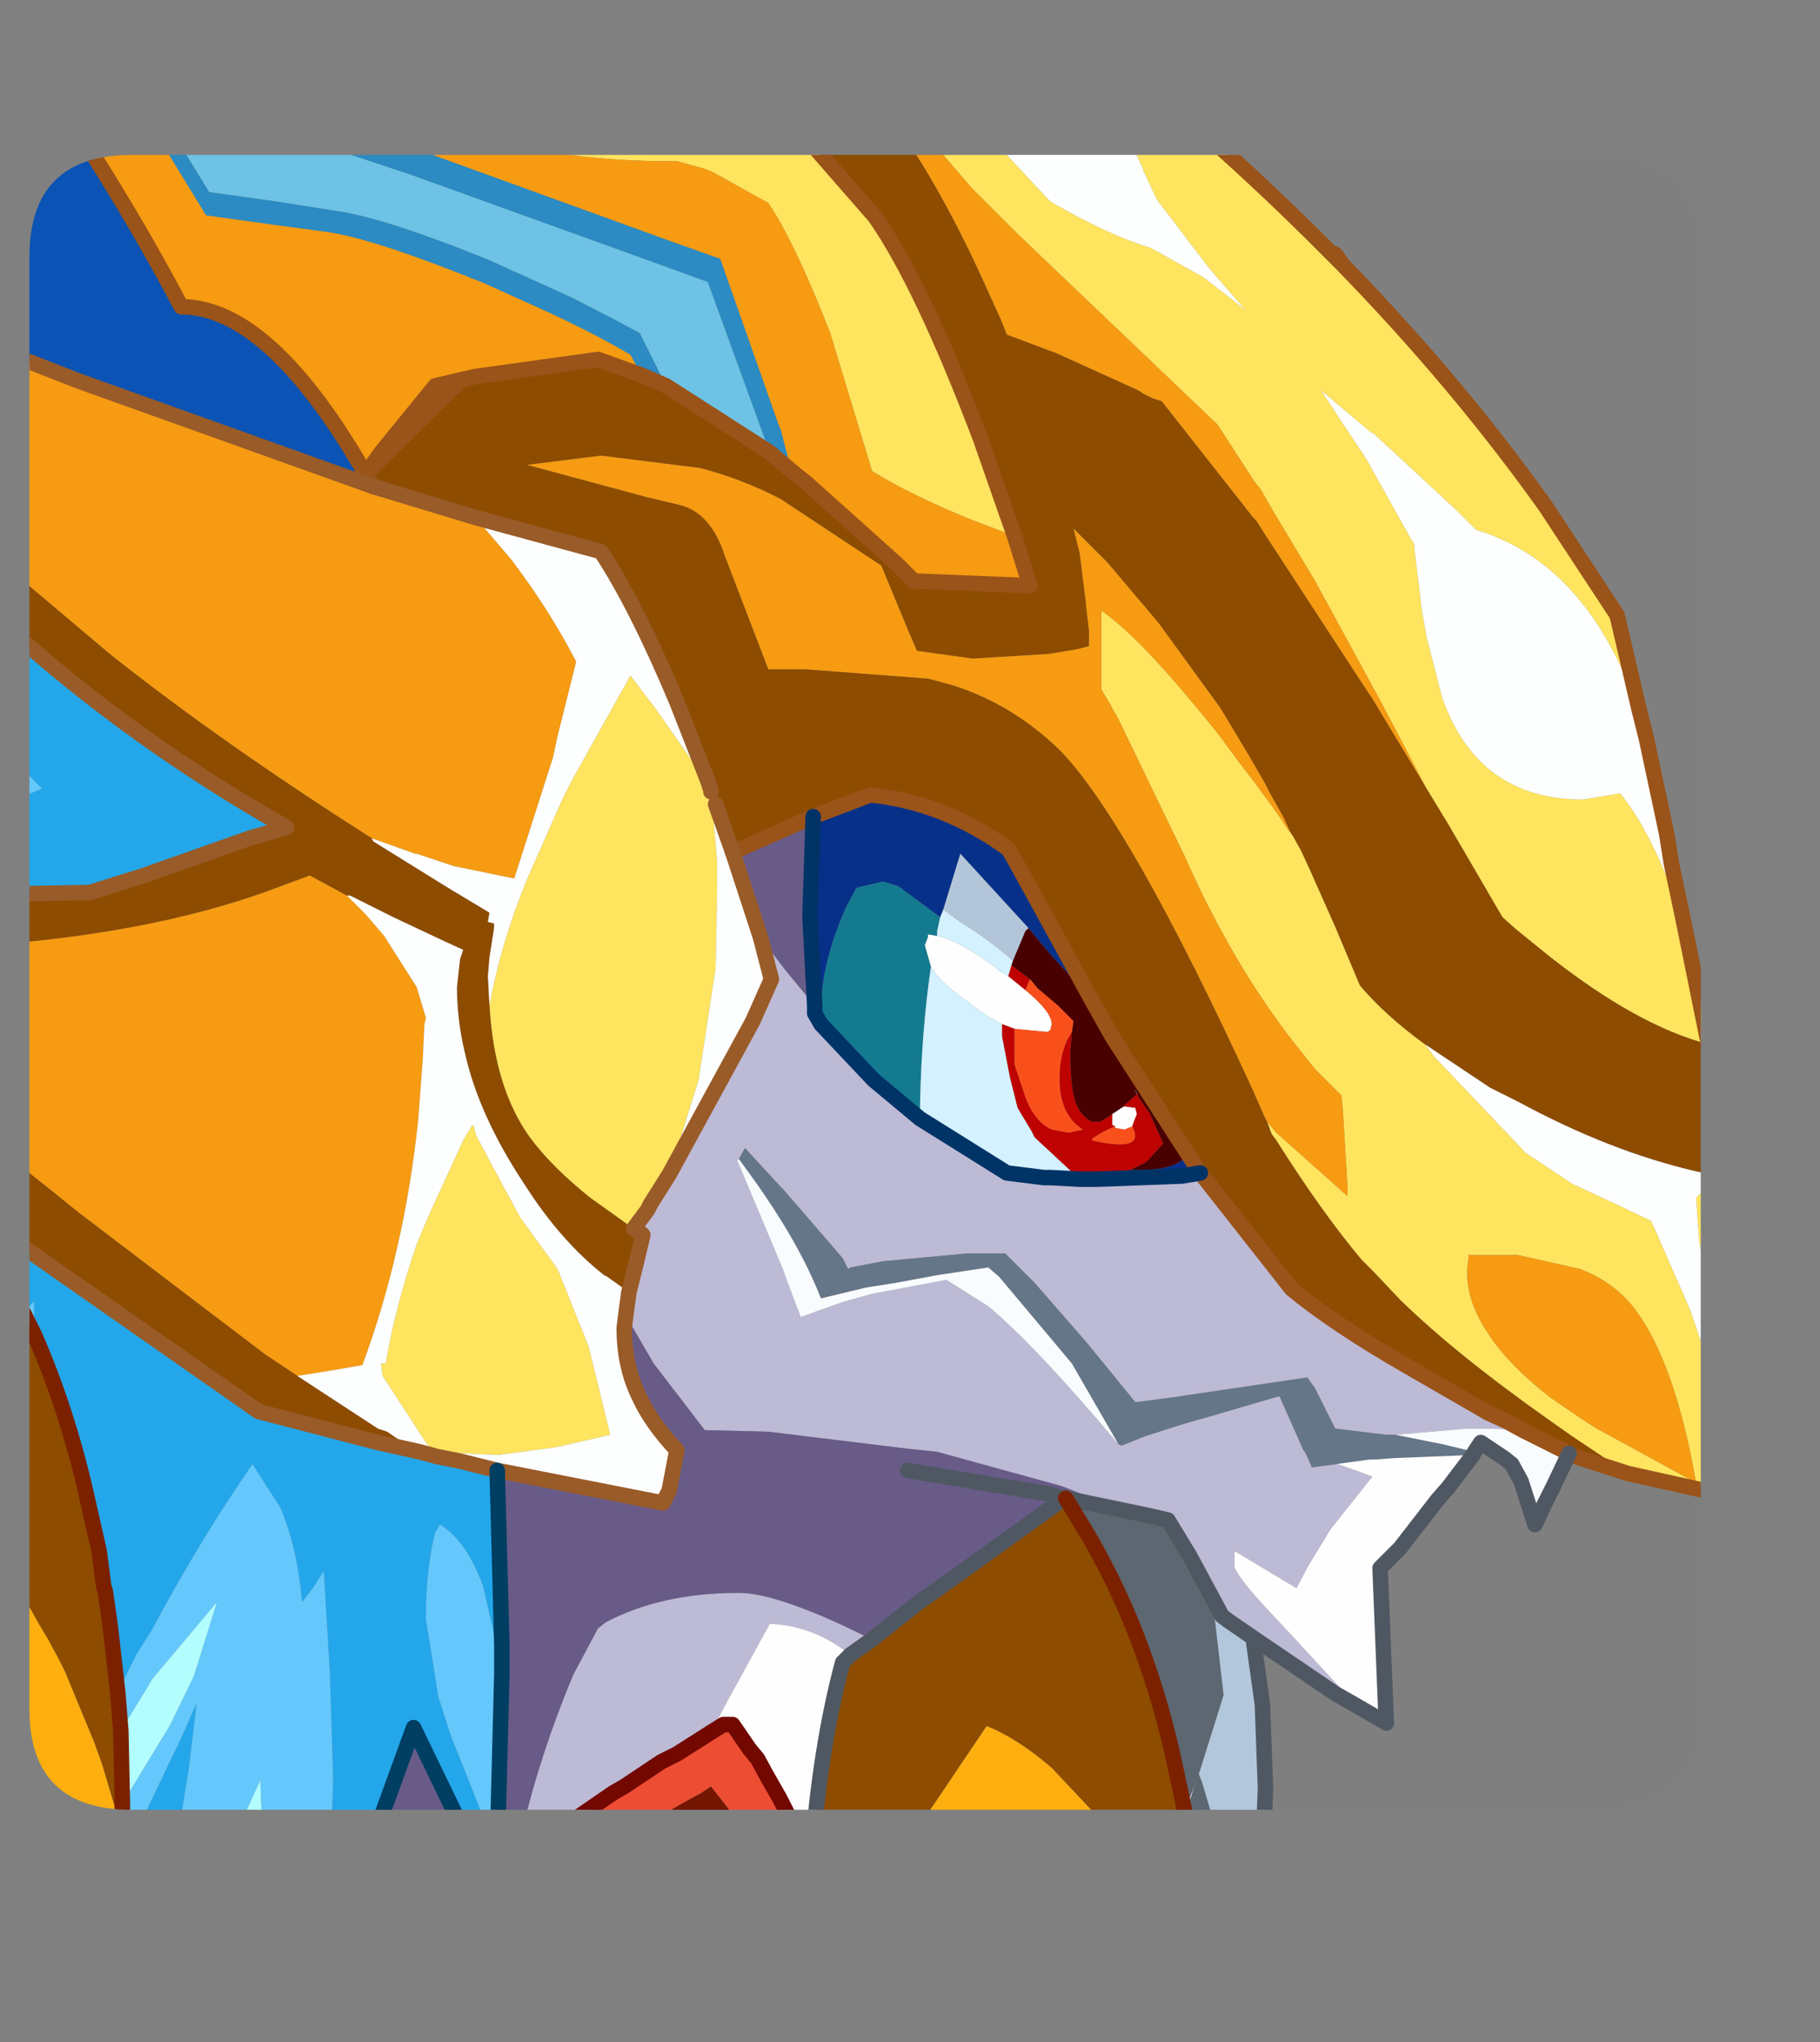 <?xml version="1.0" encoding="UTF-8" standalone="no"?>
<svg xmlns:ffdec="https://www.free-decompiler.com/flash" xmlns:xlink="http://www.w3.org/1999/xlink" ffdec:objectType="frame" height="65.9px" width="58.75px" xmlns="http://www.w3.org/2000/svg">
  <rect width="100%" height="100%" fill="#808080" stroke="none"/>
  <g transform="matrix(1.0, 0.0, 0.0, 1.0, 0.95, 5.0)">
    <clipPath id="clipPath0" transform="matrix(1.0, 0.0, 0.0, 1.0, 0.0, 0.0)">
      <path d="M50.5 0.0 Q53.95 0.0 53.95 3.3 L53.95 50.15 Q53.95 53.4 50.5 53.4 L3.3 53.4 Q0.0 53.4 0.0 50.15 L0.0 3.3 Q0.0 0.0 3.3 0.0 L50.5 0.0" fill="#000000" fill-rule="evenodd" stroke="none"/>
    </clipPath>
    <g clip-path="url(#clipPath0)">
      <use ffdec:characterId="2" height="65.9" transform="matrix(1.0, 0.0, 0.0, 1.0, -0.95, -5.0)" width="58.75" xlink:href="#shape1"/>
    </g>
    <use ffdec:characterId="3" height="53.4" transform="matrix(1.0, 0.0, 0.0, 1.0, 0.0, 0.0)" width="53.95" xlink:href="#shape2"/>
  </g>
  <defs>
    <g id="shape1" transform="matrix(1.0, 0.0, 0.0, 1.0, 0.25, 0.25)">
      <path d="M2.85 0.0 L5.15 0.0 5.5 0.65 7.05 3.4 13.05 5.4 20.4 8.05 22.6 8.85 24.6 14.35 21.25 12.2 20.7 11.1 20.4 10.5 19.75 10.15 18.2 9.35 15.55 8.15 Q12.1 6.75 10.55 6.55 L8.65 6.25 6.5 5.95 2.85 0.0" fill="#6dc3e6" fill-rule="evenodd" stroke="none"/>
      <path d="M5.15 0.0 L6.0 0.0 7.45 2.65 13.45 4.65 21.45 7.55 23.0 8.1 24.9 13.5 24.95 13.6 25.3 14.95 24.6 14.35 22.6 8.85 20.4 8.05 13.05 5.4 7.05 3.4 5.5 0.65 5.15 0.0 M2.3 0.0 L2.85 0.0 6.5 5.95 8.65 6.25 10.55 6.55 Q12.1 6.75 15.55 8.15 L18.2 9.35 19.75 10.15 20.4 10.5 20.7 11.1 21.25 12.2 20.45 11.85 20.1 11.2 Q19.0 10.55 17.5 9.85 L15.4 8.9 Q11.95 7.5 10.4 7.25 L8.55 7.0 6.4 6.7 2.3 0.0" fill="#2b8cc3" fill-rule="evenodd" stroke="none"/>
      <path d="M9.25 0.0 L9.5 0.0 10.2 0.3 10.4 0.35 13.15 1.2 Q14.9 1.05 16.25 0.0 L22.3 0.0 22.4 1.15 22.6 3.5 21.25 3.25 Q15.75 2.35 11.4 1.0 10.2 0.6 9.25 0.0 M0.0 40.25 L0.0 39.6 0.3 39.85 0.0 40.25 M0.0 11.15 L0.0 0.6 Q3.45 5.55 5.6 9.65 8.45 9.65 11.55 15.05 L12.05 14.35 13.8 12.2 14.65 12.0 11.55 15.05 11.8 15.45 2.3 12.05 0.0 11.15" fill="#0b53b5" fill-rule="evenodd" stroke="none"/>
      <path d="M9.5 0.0 L16.25 0.0 Q14.9 1.05 13.15 1.2 L10.4 0.35 10.2 0.3 9.5 0.0 M4.05 65.4 L2.8 65.4 Q3.55 62.45 3.7 59.7 L4.3 58.5 4.4 58.35 5.25 56.55 5.5 56.05 6.1 54.7 5.85 56.8 5.4 59.55 5.35 59.6 4.9 61.9 4.05 65.4 M0.0 41.05 L0.0 40.25 0.3 39.85 8.1 45.3 11.95 46.3 13.3 46.6 13.85 46.75 14.6 46.9 15.8 47.2 15.95 52.85 15.95 52.9 15.95 53.75 15.8 59.55 15.8 60.15 15.75 60.8 15.55 60.35 15.15 59.7 14.6 58.6 13.1 55.5 12.1 58.25 11.8 59.05 10.45 62.25 9.85 63.6 9.95 62.75 10.05 62.3 10.45 58.75 10.5 57.3 10.5 57.05 10.4 53.75 10.2 50.45 9.85 51.0 9.5 51.45 Q9.35 49.7 8.8 48.4 L7.9 47.0 Q6.2 49.45 4.65 52.35 L4.15 53.15 3.55 54.35 3.3 52.15 3.15 51.1 3.1 50.95 2.95 49.8 2.6 48.25 Q1.95 45.3 0.85 42.8 L0.85 42.7 0.85 41.75 0.55 42.05 0.5 42.1 0.0 41.05 M0.0 28.6 L0.0 25.65 0.5 25.45 1.1 25.2 0.0 24.05 0.0 20.65 0.05 20.6 0.0 20.6 0.0 20.0 Q4.05 23.65 9.0 26.45 L7.8 26.8 4.4 28.0 Q3.45 28.3 2.65 28.55 L0.0 28.6 M13.5 52.0 L13.9 54.5 14.3 55.75 15.0 57.5 15.5 58.8 Q16.1 55.45 15.85 53.1 L15.8 52.95 15.35 50.95 Q14.8 49.45 13.95 48.95 L13.8 49.2 Q13.5 50.35 13.5 52.0" fill="#23a8eb" fill-rule="evenodd" stroke="none"/>
      <path d="M7.7 0.0 L9.25 0.0 Q10.2 0.6 11.4 1.0 15.75 2.35 21.25 3.25 L22.6 3.5 25.6 4.0 28.0 6.75 Q29.5 8.9 31.4 13.9 L32.5 17.05 31.05 16.5 Q29.1 15.7 27.9 14.95 L26.55 10.5 Q25.4 7.55 24.55 6.3 L22.75 5.3 22.5 5.2 21.6 4.95 Q17.45 5.0 13.7 3.7 9.95 2.35 7.7 0.0 M27.75 0.0 L33.75 0.0 33.95 0.0 33.85 0.1 34.05 0.25 Q38.85 4.0 42.7 7.9 L42.85 7.95 43.1 8.3 Q46.8 12.1 49.65 16.1 L51.95 19.6 52.65 22.6 52.2 21.55 Q50.55 17.8 47.4 16.85 L46.75 16.2 44.1 13.75 44.0 13.7 42.4 12.35 43.05 13.35 43.85 14.55 45.3 17.15 45.4 17.3 45.4 17.4 45.65 19.45 45.8 20.3 46.3 22.25 Q47.45 25.55 50.85 25.55 L52.05 25.35 Q52.95 26.45 53.75 28.55 L53.7 27.6 54.1 29.5 54.9 33.45 Q52.6 32.85 49.75 30.6 L48.7 29.75 48.25 29.35 46.5 26.35 45.8 25.2 44.3 22.35 42.2 18.5 40.85 16.25 40.45 15.55 40.25 15.3 39.05 13.45 32.6 7.3 31.1 5.8 30.2 4.75 Q28.8 3.1 28.2 1.55 L27.75 0.0 M55.7 37.8 L55.85 38.35 Q57.05 44.2 58.25 48.25 L57.4 48.2 Q55.85 45.95 55.05 42.6 L54.6 39.8 54.5 38.4 55.25 37.7 55.7 37.8 M55.55 47.95 L55.35 47.95 54.5 47.6 54.55 47.8 52.3 47.3 50.65 46.2 50.5 46.1 49.65 45.5 Q46.75 43.45 44.95 41.7 L44.1 40.8 43.7 40.4 Q42.4 38.85 40.95 36.55 L40.8 36.35 40.65 35.95 40.95 36.3 43.25 38.35 43.25 38.1 43.1 35.6 43.05 35.1 42.2 34.25 41.6 33.5 Q39.55 30.9 38.0 27.4 L35.85 22.95 35.65 22.6 35.6 22.5 35.3 22.0 35.3 19.45 Q36.45 20.25 38.35 22.55 L39.05 23.4 39.75 24.35 40.25 25.0 40.8 25.75 41.05 26.1 41.35 26.55 41.4 26.6 41.5 26.75 41.75 27.2 42.05 27.85 42.85 29.65 43.65 31.55 Q44.45 32.5 45.75 33.45 L46.05 33.85 49.0 36.95 50.5 37.95 51.9 38.6 53.05 39.15 53.25 39.6 54.3 42.0 Q55.55 45.45 55.55 47.85 L55.55 47.95 M34.6 2.65 Q33.85 2.0 33.3 1.7 32.7 1.35 32.3 1.35 L31.35 1.6 Q31.2 1.7 31.2 2.35 31.2 3.4 32.25 4.75 L33.65 6.25 Q35.55 7.35 36.9 7.75 L38.6 8.7 39.95 9.75 38.95 8.6 38.7 8.3 37.1 6.2 36.65 5.25 36.65 5.2 36.25 4.35 34.6 2.65 M42.7 7.9 L43.1 8.3 42.7 7.9 M33.75 0.0 L33.85 0.1 33.75 0.0 M48.75 40.25 L47.15 40.25 47.15 40.4 Q46.95 41.55 47.8 42.8 48.45 43.8 49.8 44.85 L50.9 45.6 51.3 45.85 54.5 47.6 Q53.8 43.6 52.45 41.9 51.8 41.1 50.75 40.7 L48.75 40.25 M22.65 25.1 L22.7 25.25 22.9 27.55 22.9 28.5 22.85 31.0 22.3 34.6 21.35 37.65 20.75 38.6 20.65 38.8 20.2 39.4 18.8 38.4 Q17.55 37.4 16.85 36.45 15.7 34.85 15.55 32.2 15.9 30.25 16.75 28.15 L17.9 25.55 18.2 24.95 20.1 21.55 20.9 22.6 22.65 25.1 M13.2 39.9 L13.6 38.95 14.7 36.55 15.0 36.05 15.05 36.1 15.1 36.35 15.55 37.2 16.55 39.05 17.75 40.7 18.75 43.2 19.45 46.05 17.7 46.45 15.85 46.7 15.75 46.7 13.75 46.6 13.5 46.3 12.1 44.15 12.05 43.75 12.2 43.75 Q12.5 41.95 13.2 39.9" fill="#ffe55f" fill-rule="evenodd" stroke="none"/>
      <path d="M6.0 0.0 L7.7 0.0 Q9.95 2.35 13.7 3.7 17.45 5.0 21.6 4.95 L22.5 5.2 22.75 5.3 24.55 6.3 Q25.4 7.55 26.55 10.5 L27.9 14.95 Q29.1 15.7 31.05 16.5 L32.5 17.05 33.0 18.65 29.25 18.5 28.7 17.95 25.8 15.35 25.3 14.95 24.95 13.6 24.9 13.5 23.0 8.1 21.45 7.55 13.45 4.65 7.45 2.65 6.0 0.0 M25.05 0.0 L27.75 0.0 28.2 1.55 Q28.8 3.1 30.2 4.75 L31.1 5.8 32.6 7.3 39.05 13.45 40.25 15.3 40.45 15.55 40.85 16.25 42.2 18.5 44.3 22.35 45.8 25.2 44.05 22.3 43.75 21.85 40.65 17.1 40.3 16.55 40.2 16.45 37.25 12.7 36.95 12.6 36.65 12.45 36.5 12.35 33.85 11.15 32.25 10.55 32.05 10.05 31.55 8.95 Q30.0 5.5 28.2 3.1 L27.85 2.65 27.7 2.65 26.1 2.75 25.4 2.8 25.1 0.6 25.05 0.0 M0.0 37.05 L0.0 30.2 Q5.15 29.75 8.8 28.35 L9.75 28.0 10.95 28.65 11.55 29.25 12.15 29.95 13.2 31.6 13.5 32.6 13.45 32.8 13.4 33.9 13.25 35.9 Q12.8 40.15 11.45 43.8 L10.6 43.95 9.35 44.15 8.3 43.45 2.25 38.85 1.45 38.2 0.0 37.05 M0.0 18.05 L0.0 11.15 2.3 12.05 11.8 15.45 15.1 16.45 16.25 17.8 Q17.5 19.45 18.35 21.1 L17.75 23.5 17.6 24.2 16.35 28.1 14.4 27.7 13.2 27.3 13.15 27.3 11.75 26.8 Q6.95 23.75 3.35 20.9 L0.8 18.75 0.0 18.05 M0.0 0.6 L0.0 0.0 2.3 0.0 6.4 6.7 8.55 7.0 10.4 7.25 Q11.95 7.5 15.4 8.9 L17.5 9.85 Q19.0 10.55 20.1 11.2 L20.45 11.85 19.05 11.35 15.1 11.9 14.65 12.0 13.8 12.2 12.05 14.35 11.55 15.05 Q8.45 9.65 5.6 9.65 3.45 5.55 0.0 0.6 M40.65 35.95 L40.55 35.75 40.2 34.95 Q36.2 26.25 33.95 23.95 32.4 22.45 30.45 21.85 L29.7 21.65 25.75 21.35 24.55 21.35 23.15 17.7 Q22.7 16.3 21.7 16.05 L20.65 15.8 16.75 14.75 19.15 14.45 22.35 14.85 Q23.7 15.2 24.95 15.85 L28.2 18.0 29.05 20.05 29.35 20.75 31.15 21.0 33.6 20.85 34.5 20.7 34.9 20.6 34.9 20.1 34.8 19.25 34.8 19.2 34.6 17.6 34.4 16.8 35.5 17.9 37.15 19.85 39.15 22.6 40.05 24.1 40.6 25.05 40.75 25.35 41.2 26.15 41.4 26.6 41.35 26.55 41.05 26.1 40.8 25.75 40.25 25.0 39.75 24.35 39.05 23.4 38.35 22.55 Q36.45 20.25 35.3 19.45 L35.3 22.0 35.6 22.5 35.65 22.6 35.85 22.95 38.0 27.4 Q39.55 30.9 41.6 33.5 L42.2 34.25 43.05 35.1 43.1 35.6 43.25 38.1 43.25 38.35 40.95 36.3 40.65 35.95 M48.75 40.25 L50.75 40.7 Q51.8 41.1 52.45 41.9 53.8 43.6 54.5 47.6 L51.3 45.85 50.9 45.6 49.8 44.85 Q48.45 43.8 47.8 42.8 46.95 41.55 47.15 40.4 L47.15 40.25 48.75 40.25" fill="#f79c12" fill-rule="evenodd" stroke="none"/>
      <path d="M22.3 0.0 L25.05 0.0 25.1 0.6 25.4 2.8 26.1 2.75 27.7 2.65 27.85 2.65 28.2 3.1 Q30.0 5.5 31.55 8.95 L32.05 10.05 32.25 10.55 33.85 11.15 36.5 12.35 36.65 12.45 36.95 12.6 37.25 12.7 40.2 16.45 40.3 16.55 40.65 17.1 43.75 21.85 44.05 22.3 45.8 25.2 46.5 26.35 48.25 29.35 48.7 29.75 49.75 30.6 Q52.6 32.85 54.9 33.45 L55.7 37.5 55.7 37.8 55.25 37.7 54.5 37.55 Q51.7 36.9 48.75 35.3 L47.85 34.85 45.75 33.45 Q44.45 32.5 43.65 31.55 L42.85 29.65 42.05 27.85 41.75 27.2 41.5 26.75 41.4 26.6 41.2 26.15 40.75 25.35 40.6 25.05 40.05 24.1 39.15 22.6 37.15 19.85 35.5 17.9 34.4 16.8 34.6 17.6 34.8 19.2 34.8 19.25 34.9 20.1 34.9 20.6 34.5 20.7 33.6 20.85 31.15 21.0 29.35 20.75 29.05 20.05 28.2 18.0 24.95 15.85 Q23.7 15.2 22.35 14.85 L19.15 14.45 16.75 14.75 20.65 15.8 21.7 16.05 Q22.7 16.3 23.15 17.7 L24.55 21.35 25.75 21.35 29.7 21.65 30.45 21.85 Q32.4 22.45 33.95 23.95 36.2 26.25 40.2 34.95 L40.55 35.75 40.65 35.95 40.8 36.35 40.95 36.55 Q42.4 38.85 43.7 40.4 L44.1 40.8 44.95 41.7 Q46.75 43.45 49.65 45.5 L50.5 46.1 50.65 46.2 52.3 47.3 50.75 46.8 50.4 46.65 48.9 45.9 48.35 45.6 47.8 45.35 45.2 43.85 Q42.85 42.5 41.45 41.35 L38.5 37.6 38.1 37.0 35.65 33.2 34.95 31.95 32.45 27.4 32.3 27.15 Q30.25 25.65 27.85 25.4 L26.0 26.1 23.4 27.25 22.85 25.7 22.7 25.3 22.7 25.25 22.65 25.1 22.6 24.95 21.6 22.4 Q20.3 19.3 19.15 17.55 L15.1 16.45 11.8 15.45 11.55 15.05 14.65 12.0 15.1 11.9 19.05 11.35 20.45 11.85 21.25 12.2 24.6 14.35 25.3 14.95 25.8 15.35 28.7 17.95 29.25 18.5 33.0 18.65 32.5 17.05 31.4 13.9 Q29.5 8.9 28.0 6.75 L25.6 4.0 22.6 3.5 22.4 1.15 22.3 0.0 M38.55 65.4 L38.35 65.4 38.35 65.0 37.05 61.5 36.9 61.2 36.75 60.95 36.75 60.85 36.45 60.25 36.15 59.8 35.3 58.5 33.7 56.8 Q32.6 55.85 31.6 55.45 L28.2 60.5 27.0 62.0 26.95 62.1 25.95 59.8 Q26.2 56.2 26.95 53.4 L27.2 53.15 27.9 52.65 29.35 51.5 30.55 50.65 34.1 48.1 34.15 48.1 34.7 49.0 Q36.65 52.2 37.6 56.35 L37.9 57.75 38.0 58.25 38.0 58.4 38.05 58.8 38.05 58.9 38.2 59.8 Q38.55 62.45 38.55 65.4 M2.8 65.4 L1.1 65.4 2.1 63.3 2.9 61.1 3.45 58.35 3.45 58.05 3.05 56.7 2.8 56.0 1.85 53.7 1.7 53.4 1.65 53.3 1.3 52.65 1.0 52.15 0.75 51.7 0.6 51.45 0.05 50.65 0.0 50.6 0.0 41.05 0.5 42.1 0.85 42.8 Q1.95 45.3 2.6 48.25 L2.95 49.8 3.1 50.95 3.15 51.1 3.3 52.15 3.55 54.35 3.65 55.6 3.7 57.95 3.7 58.7 3.7 59.05 3.7 59.7 Q3.55 62.45 2.8 65.4 M0.5 65.4 L0.0 65.4 0.0 64.8 0.25 65.1 0.5 65.4 M0.0 39.6 L0.0 37.05 1.45 38.2 2.25 38.85 8.3 43.45 9.35 44.15 11.95 45.85 12.25 45.95 13.05 46.5 13.3 46.6 11.95 46.3 8.1 45.3 0.3 39.85 0.0 39.6 M0.0 30.2 L0.0 28.6 2.65 28.55 Q3.45 28.3 4.4 28.0 L7.8 26.8 9.0 26.45 Q4.05 23.65 0.0 20.0 L0.0 18.05 0.8 18.75 3.35 20.9 Q6.95 23.75 11.75 26.8 L11.8 26.9 13.25 27.8 14.3 28.45 15.55 29.2 15.5 29.5 15.7 29.55 15.7 29.7 15.55 30.65 15.5 31.25 15.55 32.2 Q15.7 34.85 16.85 36.45 17.55 37.4 18.8 38.4 L20.2 39.4 20.45 39.55 20.5 39.6 20.3 40.45 20.05 41.45 19.35 40.95 19.25 40.9 Q17.85 39.8 16.7 38.0 15.2 35.75 14.75 33.7 14.5 32.65 14.5 31.6 L14.6 30.7 14.7 30.4 14.15 30.15 12.45 29.35 11.05 28.65 10.95 28.65 9.75 28.0 8.8 28.35 Q5.15 29.75 0.0 30.2" fill="#8e4c00" fill-rule="evenodd" stroke="none"/>
      <path d="M52.65 22.6 L52.9 23.6 53.55 26.65 53.7 27.6 53.75 28.55 Q52.95 26.45 52.05 25.35 L50.85 25.55 Q47.45 25.55 46.3 22.25 L45.8 20.3 45.65 19.45 45.4 17.4 45.4 17.3 45.3 17.15 43.85 14.55 43.05 13.35 42.4 12.35 44.0 13.7 44.1 13.75 46.75 16.2 47.4 16.85 Q50.55 17.8 52.2 21.55 L52.65 22.6 M57.4 48.2 L55.95 48.0 55.55 47.95 55.55 47.85 Q55.55 45.45 54.3 42.0 L53.25 39.6 53.05 39.15 51.9 38.6 50.5 37.95 49.0 36.95 46.05 33.85 45.75 33.45 47.85 34.85 48.75 35.3 Q51.7 36.9 54.5 37.55 L55.25 37.7 54.5 38.4 54.6 39.8 55.05 42.6 Q55.85 45.95 57.4 48.2 M29.15 65.4 L28.4 65.4 29.35 63.8 29.5 64.45 29.15 65.4 M15.0 65.4 L14.55 65.4 14.3 64.05 15.0 65.4 M34.6 2.65 L36.25 4.35 36.65 5.2 36.65 5.25 37.1 6.2 38.7 8.3 38.95 8.6 39.95 9.75 38.6 8.7 36.9 7.75 Q35.55 7.35 33.65 6.25 L32.25 4.75 Q31.2 3.4 31.2 2.35 31.2 1.7 31.35 1.6 L32.3 1.35 Q32.7 1.35 33.3 1.7 33.85 2.0 34.6 2.65 M22.7 25.25 L22.7 25.3 22.85 25.7 23.4 27.25 23.5 27.55 24.3 30.0 24.65 31.35 24.05 32.7 21.35 37.65 22.3 34.6 22.85 31.0 22.9 28.5 22.9 27.55 22.7 25.25 M20.05 41.45 L19.95 42.2 19.9 42.6 Q19.9 43.8 20.35 44.75 20.75 45.65 21.6 46.55 L21.35 47.85 21.15 48.25 15.8 47.2 14.6 46.9 13.85 46.75 13.3 46.6 13.05 46.5 12.25 45.95 11.95 45.85 9.35 44.15 10.6 43.95 11.45 43.8 Q12.8 40.15 13.25 35.9 L13.4 33.9 13.45 32.8 13.5 32.6 13.2 31.6 12.15 29.95 11.55 29.25 10.95 28.65 11.05 28.65 12.45 29.35 14.15 30.15 14.7 30.4 14.6 30.7 14.5 31.6 Q14.5 32.65 14.75 33.7 15.2 35.75 16.7 38.0 17.85 39.8 19.25 40.9 L19.35 40.95 20.05 41.45 M15.1 16.45 L19.15 17.55 Q20.3 19.3 21.6 22.4 L22.6 24.95 22.65 25.1 20.9 22.6 20.1 21.55 18.2 24.95 17.9 25.55 16.75 28.15 Q15.9 30.25 15.55 32.2 L15.5 31.25 15.55 30.65 15.7 29.7 15.7 29.55 15.5 29.5 15.55 29.2 14.3 28.45 13.25 27.8 11.8 26.9 11.75 26.8 13.15 27.3 13.2 27.3 14.4 27.7 16.35 28.1 17.6 24.2 17.75 23.5 18.35 21.1 Q17.5 19.45 16.25 17.8 L15.1 16.45 M13.2 39.9 Q12.5 41.95 12.2 43.75 L12.05 43.75 12.1 44.15 13.5 46.3 13.75 46.6 15.75 46.7 15.85 46.7 17.7 46.45 19.45 46.05 18.75 43.2 17.75 40.7 16.55 39.05 15.55 37.2 15.1 36.35 15.05 36.1 15.0 36.05 14.7 36.55 13.6 38.95 13.2 39.9" fill="#feffff" fill-rule="evenodd" stroke="none"/>
      <path d="M43.55 54.8 L42.85 54.4 40.2 52.6 39.4 52.05 39.2 51.9 38.85 51.25 38.5 50.6 38.15 49.95 37.45 48.8 36.8 48.65 35.6 48.4 34.15 48.1 34.1 48.1 33.55 47.95 34.25 48.0 34.9 48.05 34.0 47.7 30.0 46.6 29.05 46.5 24.55 45.95 22.5 45.9 20.85 43.75 19.95 42.2 20.05 41.45 20.3 40.45 20.5 39.6 20.45 39.55 20.2 39.4 20.65 38.8 20.75 38.6 21.35 37.65 24.05 32.7 24.65 31.35 24.3 30.0 25.1 31.05 25.8 31.9 26.05 32.2 26.05 32.45 26.25 32.8 27.95 34.6 29.45 35.85 32.25 37.6 33.45 37.75 33.65 37.75 34.6 37.8 34.9 37.8 35.15 37.8 35.2 37.8 37.9 37.7 38.5 37.6 41.45 41.35 Q42.85 42.5 45.2 43.85 L47.8 45.35 48.35 45.6 48.9 45.9 47.9 45.85 47.1 45.85 44.8 46.05 44.75 46.05 44.5 46.05 42.85 45.85 42.65 45.45 42.2 44.55 41.95 44.2 37.55 44.85 36.4 45.0 34.85 43.1 33.15 41.15 32.6 40.6 32.2 40.2 30.95 40.2 28.25 40.45 27.2 40.65 27.15 40.7 27.1 40.65 26.95 40.35 25.05 38.15 24.95 38.05 23.8 36.8 23.6 37.15 23.55 37.2 25.0 40.65 25.35 41.6 25.6 42.25 26.15 42.05 27.0 41.75 27.9 41.5 30.3 41.05 31.65 41.9 Q33.2 43.2 35.85 46.35 L35.95 46.4 36.7 46.1 37.95 45.7 39.0 45.4 41.05 44.8 41.65 46.15 41.8 46.5 41.9 46.65 42.1 47.1 42.85 47.0 42.95 47.0 43.65 47.25 44.05 47.4 42.7 49.1 42.0 50.25 41.6 51.0 39.6 49.8 39.6 50.3 Q39.7 50.7 41.15 52.2 L43.55 54.8 M16.4 59.75 Q17.0 56.8 18.25 53.8 L19.05 52.3 19.3 52.1 Q21.1 51.15 23.6 51.15 24.65 51.15 26.85 52.15 L27.9 52.65 27.2 53.15 Q26.0 52.2 24.6 52.15 L23.2 54.7 22.7 55.65 21.6 56.35 21.1 56.6 20.95 56.7 19.9 57.4 19.55 57.6 17.95 58.7 16.4 59.75" fill="#bebbd6" fill-rule="evenodd" stroke="none"/>
      <path d="M47.35 46.6 L47.3 46.6 47.3 46.7 44.8 46.8 44.1 46.85 43.95 46.85 42.85 47.0 42.1 47.1 41.9 46.65 41.8 46.5 41.65 46.15 41.05 44.8 39.0 45.4 37.95 45.7 36.7 46.1 35.95 46.4 35.85 46.35 34.35 43.75 32.0 40.95 31.65 40.65 30.0 40.9 28.65 41.15 27.7 41.3 26.25 41.65 Q25.55 39.85 24.0 37.7 L23.6 37.15 23.8 36.8 24.95 38.05 25.05 38.15 26.95 40.35 27.1 40.65 27.15 40.7 27.2 40.65 28.25 40.45 30.95 40.2 32.2 40.2 32.6 40.6 33.15 41.15 34.85 43.1 36.4 45.0 37.55 44.85 41.95 44.2 42.2 44.55 42.65 45.45 42.85 45.85 44.5 46.05 44.75 46.05 44.8 46.05 46.3 46.35 47.35 46.6" fill="#65768a" fill-rule="evenodd" stroke="none"/>
      <path d="M47.3 46.7 L46.5 47.75 46.15 48.15 44.95 49.7 44.3 50.35 44.5 55.35 43.55 54.8 41.15 52.2 Q39.7 50.7 39.6 50.3 L39.6 49.8 41.6 51.0 42.0 50.25 42.7 49.1 44.05 47.4 43.65 47.25 42.95 47.0 42.85 47.0 43.95 46.85 44.1 46.85 44.8 46.8 47.3 46.7 M35.65 35.7 L35.95 35.5 36.05 35.45 36.4 35.5 36.45 35.7 36.35 35.95 36.3 36.1 36.05 36.2 35.75 36.15 35.75 36.1 35.65 36.05 35.65 35.7 M30.0 29.95 Q30.75 30.1 32.05 31.1 L32.3 31.25 32.85 31.7 Q33.7 32.4 33.7 32.8 L33.65 33.0 33.55 33.05 32.5 32.95 32.1 32.8 Q31.5 32.5 30.95 32.05 30.1 31.45 29.8 30.95 L29.6 30.25 29.7 30.0 29.7 29.9 30.0 29.95 M27.2 53.15 L26.95 53.4 Q26.2 56.2 25.95 59.8 L24.9 57.75 24.5 57.05 24.2 56.5 23.95 56.2 23.4 55.4 23.1 55.4 22.7 55.65 23.2 54.7 24.6 52.15 Q26.0 52.2 27.2 53.15 M38.0 58.25 L38.05 58.05 38.35 57.25 38.05 58.2 38.0 58.4 38.0 58.25 M24.5 60.65 L24.45 61.25 24.05 62.2 Q23.55 62.95 22.9 62.95 22.6 62.95 22.45 62.75 L22.3 62.4 Q22.1 61.95 22.2 61.5 L22.3 60.65 22.3 60.6 22.4 60.45 22.45 60.35 Q22.9 60.05 23.45 60.05 L23.95 60.15 24.35 60.35 24.5 60.65" fill="#ffffff" fill-rule="evenodd" stroke="none"/>
      <path d="M50.4 46.65 L49.9 47.7 49.6 48.3 49.3 48.95 48.85 47.55 48.55 47.0 48.3 46.8 48.15 46.7 47.55 46.3 47.35 46.6 46.3 46.35 44.8 46.05 47.1 45.85 47.9 45.85 48.9 45.9 50.4 46.65 M23.6 37.15 L24.0 37.7 Q25.55 39.85 26.25 41.65 L27.7 41.3 28.65 41.15 30.0 40.9 31.65 40.65 32.0 40.95 34.35 43.75 35.85 46.35 Q33.2 43.2 31.65 41.9 L30.3 41.05 27.9 41.5 27.0 41.75 26.15 42.05 25.6 42.25 25.35 41.6 25.0 40.65 23.55 37.2 23.6 37.15" fill="#fafdff" fill-rule="evenodd" stroke="none"/>
      <path d="M23.4 27.25 L26.0 26.1 25.9 29.2 25.9 29.4 26.05 32.2 25.8 31.9 25.1 31.05 24.3 30.0 23.5 27.55 23.4 27.25 M19.95 42.2 L20.85 43.75 22.5 45.9 24.55 45.95 29.05 46.5 30.0 46.6 34.0 47.7 34.9 48.05 34.25 48.0 33.55 47.95 34.1 48.1 30.55 50.65 29.35 51.5 27.9 52.65 26.85 52.15 Q24.65 51.15 23.6 51.15 21.1 51.15 19.3 52.1 L19.05 52.3 18.25 53.8 Q17.0 56.8 16.4 59.75 L15.8 60.15 15.8 59.55 15.95 53.75 15.95 52.9 15.95 52.85 15.8 47.2 21.15 48.25 21.35 47.85 21.6 46.55 Q20.75 45.65 20.35 44.75 19.9 43.8 19.9 42.6 L19.95 42.2 M11.8 59.05 L12.1 58.25 13.1 55.5 14.6 58.6 15.15 59.7 15.55 60.35 14.35 61.1 13.8 59.55 11.8 59.05 M36.45 35.05 L36.35 34.9 36.45 35.0 36.5 35.15 36.45 35.05 M29.05 47.2 L33.55 47.95 29.05 47.2" fill="#685b89" fill-rule="evenodd" stroke="none"/>
      <path d="M26.0 26.1 L27.85 25.4 Q30.25 25.65 32.3 27.15 L32.45 27.4 34.95 31.95 33.7 30.6 32.95 29.7 30.75 27.3 30.2 29.1 30.1 29.35 28.75 28.35 28.25 28.2 27.4 28.4 27.1 28.95 Q26.25 30.8 26.25 32.45 L26.25 32.5 26.25 32.8 26.05 32.45 26.05 32.2 25.9 29.4 25.9 29.2 26.0 26.1 M38.1 37.0 L38.5 37.6 37.9 37.7 35.2 37.8 35.15 37.8 36.25 37.5 Q37.6 37.55 38.0 37.1 L38.1 37.0" fill="#07308a" fill-rule="evenodd" stroke="none"/>
      <path d="M29.45 35.85 L27.95 34.6 26.25 32.8 26.25 32.5 26.25 32.45 Q26.25 30.8 27.1 28.95 L27.4 28.4 28.25 28.2 28.75 28.35 30.1 29.35 30.0 29.8 30.0 29.95 29.7 29.9 29.7 30.0 29.6 30.25 29.8 30.95 Q29.5 33.0 29.45 35.35 L29.45 35.85" fill="#147a91" fill-rule="evenodd" stroke="none"/>
      <path d="M34.6 37.8 L33.65 37.75 33.45 37.75 32.25 37.6 29.45 35.85 29.45 35.35 Q29.5 33.0 29.8 30.95 30.1 31.45 30.95 32.05 31.5 32.5 32.1 32.8 L32.1 32.95 32.1 33.2 32.35 34.5 32.4 34.7 32.6 35.5 33.05 36.25 33.15 36.45 34.6 37.8 M30.1 29.35 L30.2 29.1 30.75 29.5 Q31.65 30.05 32.45 30.75 L32.4 30.9 32.3 31.25 32.05 31.1 Q30.75 30.1 30.0 29.95 L30.0 29.8 30.1 29.35" fill="#d4f2ff" fill-rule="evenodd" stroke="none"/>
      <path d="M29.7 65.4 L29.15 65.4 29.5 64.45 29.7 65.4 M14.55 65.4 L8.95 65.4 9.35 64.6 9.85 63.6 10.45 62.25 11.8 62.15 11.9 62.15 12.8 62.2 14.3 64.05 14.55 65.4 M30.2 29.1 L30.75 27.3 32.95 29.7 32.85 29.8 32.45 30.75 Q31.65 30.05 30.75 29.5 L30.2 29.1" fill="#b4c6da" fill-rule="evenodd" stroke="none"/>
      <path d="M8.95 65.4 L6.85 65.4 7.95 63.0 8.05 62.7 8.1 61.95 8.3 59.9 8.2 58.4 8.15 57.2 7.65 58.3 7.05 59.55 6.4 61.05 4.8 65.4 4.05 65.4 4.9 61.9 5.35 59.6 5.4 59.55 5.85 56.8 6.1 54.7 5.5 56.05 5.25 56.55 4.4 58.35 4.3 58.5 3.7 59.7 3.7 59.05 3.7 58.7 3.7 57.95 3.85 57.7 5.25 55.4 6.0 53.85 6.1 53.55 6.75 51.45 4.65 53.95 4.6 54.05 3.65 55.6 3.55 54.35 4.15 53.15 4.65 52.35 Q6.2 49.45 7.9 47.0 L8.8 48.4 Q9.35 49.7 9.5 51.45 L9.85 51.0 10.2 50.45 10.4 53.75 10.5 57.05 10.5 57.3 10.45 58.75 10.05 62.3 9.95 62.75 9.85 63.6 9.35 64.6 8.95 65.4 M0.0 25.65 L0.0 24.05 1.1 25.2 0.5 25.45 0.0 25.65 M0.0 20.65 L0.0 20.6 0.05 20.6 0.0 20.65 M0.5 42.1 L0.55 42.05 0.85 41.75 0.85 42.7 0.85 42.8 0.5 42.1 M13.5 52.0 Q13.5 50.35 13.8 49.2 L13.95 48.95 Q14.8 49.45 15.35 50.95 L15.8 52.95 15.85 53.1 Q16.1 55.45 15.5 58.8 L15.0 57.5 14.3 55.75 13.9 54.5 13.5 52.0" fill="#64c9fd" fill-rule="evenodd" stroke="none"/>
      <path d="M38.35 65.4 L29.7 65.4 29.5 64.45 29.35 63.8 29.35 63.7 28.65 63.6 28.2 63.5 27.65 63.45 27.5 63.7 27.4 63.35 26.95 62.1 27.0 62.0 28.2 60.5 31.6 55.45 Q32.6 55.85 33.7 56.8 L35.3 58.5 36.15 59.8 36.45 60.25 36.75 60.85 36.75 60.95 36.9 61.2 37.05 61.5 38.35 65.0 38.35 65.4 M1.1 65.4 L0.5 65.4 0.25 65.1 0.0 64.8 0.0 50.6 0.05 50.65 0.6 51.45 0.75 51.7 1.0 52.15 1.3 52.65 1.65 53.3 1.7 53.4 1.85 53.7 2.8 56.0 3.05 56.7 3.45 58.05 3.45 58.35 2.9 61.1 2.1 63.3 1.1 65.4" fill="#ffb00f" fill-rule="evenodd" stroke="none"/>
      <path d="M6.85 65.4 L4.8 65.4 6.4 61.05 7.05 59.55 7.65 58.3 8.15 57.2 8.2 58.4 8.3 59.9 8.1 61.95 8.05 62.7 7.95 63.0 6.85 65.4 M3.65 55.6 L4.6 54.05 4.65 53.95 6.75 51.45 6.1 53.55 6.0 53.85 5.25 55.4 3.85 57.7 3.7 57.95 3.65 55.6" fill="#b3ffff" fill-rule="evenodd" stroke="none"/>
      <path d="M35.15 37.8 L34.9 37.8 34.6 37.8 33.15 36.45 33.05 36.25 32.6 35.5 32.4 34.7 32.35 34.5 32.1 33.2 32.1 32.95 32.1 32.8 32.5 32.95 32.5 33.4 32.5 33.7 32.5 34.1 32.85 35.15 Q33.15 35.95 33.7 36.2 L34.25 36.3 34.7 36.2 34.5 36.05 Q33.95 35.55 33.95 34.55 33.95 33.85 34.2 33.3 L34.35 33.05 34.3 33.7 Q34.3 34.8 34.45 35.25 34.6 35.75 35.0 35.95 L35.05 35.95 35.25 35.95 35.35 35.9 35.65 35.7 35.65 36.05 35.75 36.1 Q35.35 36.25 35.0 36.5 L35.0 36.55 Q36.75 36.95 36.3 36.1 L36.35 35.95 36.45 35.7 36.4 35.5 36.05 35.45 35.95 35.5 36.45 35.05 36.5 35.15 36.8 35.6 36.85 35.65 37.3 36.65 36.75 37.25 36.25 37.5 35.15 37.8 M32.85 31.7 L32.3 31.25 32.4 30.9 33.0 31.35 32.85 31.7" fill="#bf0101" fill-rule="evenodd" stroke="none"/>
      <path d="M34.95 31.95 L35.65 33.2 38.1 37.0 38.0 37.1 Q37.6 37.55 36.25 37.5 L36.75 37.25 37.3 36.65 36.85 35.65 36.8 35.6 36.5 35.15 36.45 35.0 36.35 34.9 36.45 35.05 35.95 35.5 35.65 35.7 35.35 35.9 35.25 35.95 35.05 35.95 35.0 35.95 Q34.6 35.75 34.45 35.25 34.3 34.8 34.3 33.7 L34.35 33.05 34.4 32.7 34.35 32.65 33.95 32.25 33.9 32.2 33.25 31.65 33.0 31.35 32.4 30.9 32.45 30.75 32.85 29.8 32.95 29.7 33.7 30.6 34.95 31.95" fill="#480000" fill-rule="evenodd" stroke="none"/>
      <path d="M33.0 31.35 L33.25 31.65 33.9 32.2 33.95 32.25 34.35 32.65 34.4 32.7 34.35 33.05 34.2 33.3 Q33.95 33.85 33.95 34.55 33.95 35.55 34.5 36.05 L34.7 36.2 34.25 36.3 33.7 36.2 Q33.15 35.95 32.85 35.15 L32.5 34.1 32.5 33.7 32.5 33.4 32.5 32.95 33.55 33.05 33.65 33.0 33.7 32.8 Q33.7 32.4 32.85 31.7 L33.0 31.35 M35.75 36.1 L35.75 36.15 36.05 36.2 36.3 36.1 Q36.75 36.95 35.0 36.55 L35.0 36.5 Q35.35 36.25 35.75 36.1" fill="#fa501b" fill-rule="evenodd" stroke="none"/>
      <path d="M40.55 58.75 L40.55 59.8 39.5 60.3 39.9 63.35 39.95 63.8 39.75 64.7 39.55 65.4 39.3 65.4 39.05 62.55 38.95 61.95 38.85 61.25 38.35 59.2 38.25 58.65 38.05 58.2 38.35 57.25 38.05 58.05 38.0 58.25 37.9 57.75 37.6 56.35 Q36.65 52.2 34.7 49.0 L34.15 48.1 35.6 48.4 36.8 48.65 37.45 48.8 38.15 49.95 38.5 50.6 38.85 51.25 38.95 51.85 39.25 54.45 38.45 57.0 38.55 57.25 38.95 58.6 40.55 58.75" fill="#5d6771" fill-rule="evenodd" stroke="none"/>
      <path d="M40.2 52.6 L40.5 54.75 40.6 57.45 40.55 58.75 38.95 58.6 38.55 57.25 38.45 57.0 39.25 54.45 38.95 51.85 38.85 51.25 39.2 51.9 39.4 52.05 40.2 52.6 M40.55 59.8 L39.95 63.8 39.9 63.35 39.5 60.3 40.55 59.8 M39.3 65.4 L38.55 65.4 Q38.55 62.45 38.2 59.8 L38.05 58.9 38.05 58.8 38.0 58.4 38.05 58.2 38.25 58.65 38.35 59.2 38.85 61.25 38.95 61.95 39.05 62.55 39.3 65.4" fill="#b3c8dd" fill-rule="evenodd" stroke="none"/>
      <path d="M26.5 65.4 L25.05 65.4 25.4 64.05 25.4 63.6 24.9 61.7 24.5 60.65 24.35 60.35 24.35 60.15 24.2 60.0 23.85 59.2 23.25 58.1 22.7 57.4 22.4 57.6 Q20.9 58.4 19.3 59.5 L18.2 60.25 17.6 61.7 Q18.75 61.9 19.2 62.9 19.55 63.7 19.4 64.5 L18.7 65.4 15.9 65.4 14.35 61.1 15.55 60.35 15.75 60.8 15.8 60.15 16.4 59.75 17.95 58.7 19.55 57.6 19.9 57.4 20.95 56.7 21.1 56.6 21.6 56.35 22.7 55.65 23.1 55.4 23.4 55.4 23.95 56.2 24.2 56.5 24.5 57.05 24.9 57.75 25.95 59.8 26.95 62.1 27.4 63.35 27.5 63.7 26.6 65.2 26.5 65.4" fill="#ed4d33" fill-rule="evenodd" stroke="none"/>
      <path d="M25.05 65.4 L18.7 65.4 19.4 64.5 Q19.55 63.7 19.2 62.9 18.75 61.9 17.6 61.7 L18.2 60.25 19.3 59.5 Q20.9 58.4 22.4 57.6 L22.7 57.4 23.25 58.1 23.85 59.2 24.2 60.0 23.75 59.8 23.7 59.8 23.3 59.8 22.8 59.95 22.4 60.2 Q21.8 60.65 21.25 61.6 L21.15 61.9 Q20.75 63.8 21.7 64.2 L22.4 64.3 22.8 64.2 23.15 64.2 23.4 64.15 Q23.95 63.95 24.3 63.45 L24.9 61.7 25.4 63.6 25.4 64.05 25.05 65.4" fill="#741600" fill-rule="evenodd" stroke="none"/>
      <path d="M24.9 61.7 L24.3 63.45 Q23.95 63.95 23.4 64.15 L23.15 64.2 22.8 64.2 22.4 64.3 21.7 64.2 Q20.75 63.8 21.15 61.9 L21.25 61.6 Q21.8 60.65 22.4 60.2 L22.8 59.95 23.3 59.8 23.7 59.8 23.75 59.8 24.2 60.0 24.35 60.15 24.35 60.35 23.95 60.15 23.45 60.05 Q22.9 60.05 22.45 60.35 L22.4 60.45 22.3 60.6 22.3 60.65 22.2 61.5 Q22.1 61.95 22.3 62.4 L22.45 62.75 Q22.6 62.95 22.9 62.95 23.55 62.95 24.05 62.2 L24.45 61.25 24.5 60.65 24.9 61.7" fill="#ea9da7" fill-rule="evenodd" stroke="none"/>
      <path d="M27.5 65.4 L26.5 65.4 26.6 65.2 27.5 63.7 27.65 63.45 28.2 63.5 28.65 63.6 27.5 65.4" fill="#4b5c70" fill-rule="evenodd" stroke="none"/>
      <path d="M28.4 65.4 L27.5 65.4 28.65 63.6 29.35 63.7 29.35 63.8 28.4 65.4 M15.9 65.4 L15.0 65.4 14.3 64.05 12.8 62.2 11.9 62.15 11.8 62.15 10.45 62.25 11.8 59.05 13.8 59.55 14.35 61.1 15.9 65.4" fill="#7696bd" fill-rule="evenodd" stroke="none"/>
      <path d="M33.95 0.0 L33.85 0.1 34.05 0.25 Q38.85 4.0 42.7 7.9 L42.85 7.95 43.1 8.3 Q46.8 12.1 49.65 16.1 L51.95 19.6 52.65 22.6 52.9 23.6 53.55 26.65 53.7 27.6 54.1 29.5 54.9 33.45 55.7 37.5 55.7 37.8 55.85 38.35 Q57.05 44.2 58.25 48.25 L57.4 48.2 55.95 48.0 55.55 47.95 55.35 47.95 54.55 47.8 52.3 47.3 50.75 46.8 50.4 46.65 48.9 45.9 48.35 45.6 47.8 45.35 45.2 43.85 Q42.85 42.5 41.45 41.35 L38.5 37.6 38.1 37.0 35.65 33.2 34.95 31.95 32.45 27.4 32.3 27.15 Q30.25 25.65 27.85 25.4 L26.0 26.1 23.4 27.25 M21.25 12.2 L24.6 14.35 25.3 14.95 25.8 15.35 28.7 17.95 29.25 18.5 33.0 18.65 32.5 17.05 31.4 13.9 Q29.5 8.9 28.0 6.75 L25.6 4.0 22.6 3.5 22.4 1.15 22.3 0.0 M9.25 0.0 Q10.2 0.6 11.4 1.0 15.75 2.35 21.25 3.25 L22.6 3.5 M33.85 0.1 L33.75 0.0 M43.1 8.3 L42.7 7.9 M14.65 12.0 L11.55 15.05 11.8 15.45 M14.65 12.0 L13.8 12.2 12.05 14.35 11.55 15.05 Q8.45 9.65 5.6 9.65 3.45 5.55 0.0 0.6 M20.45 11.85 L19.05 11.35 15.1 11.9 14.65 12.0 M21.25 12.2 L20.45 11.85" fill="none" stroke="#9b5319" stroke-linecap="round" stroke-linejoin="round" stroke-width="0.5"/>
      <path d="M50.4 46.65 L49.9 47.7 49.6 48.3 49.3 48.95 48.85 47.55 48.55 47.0 48.3 46.8 48.15 46.7 47.55 46.3 47.35 46.6 M47.3 46.7 L46.5 47.75 46.15 48.15 44.95 49.7 44.3 50.35 44.5 55.35 43.55 54.8 42.85 54.4 40.2 52.6 40.5 54.75 40.6 57.45 40.55 58.75 40.55 59.8 39.95 63.8 39.75 64.7 39.55 65.4 M33.55 47.95 L34.1 48.1 34.15 48.1 35.6 48.4 36.8 48.65 37.45 48.8 38.15 49.95 38.5 50.6 38.85 51.25 39.2 51.9 39.4 52.05 40.2 52.6 M27.9 52.65 L29.35 51.5 30.55 50.65 34.1 48.1 M27.9 52.65 L27.2 53.15 26.95 53.4 Q26.2 56.2 25.95 59.8 M33.55 47.95 L29.05 47.2 M27.5 63.7 L27.65 63.45 28.2 63.5 28.65 63.6 29.35 63.7 29.35 63.8 29.5 64.45 29.7 65.4 M11.8 59.05 L13.8 59.55 14.35 61.1" fill="none" stroke="#4f5862" stroke-linecap="round" stroke-linejoin="round" stroke-width="0.5"/>
      <path d="M22.65 25.1 L22.7 25.25 22.7 25.3 M22.85 25.7 L23.4 27.25 23.5 27.55 24.3 30.0 24.65 31.35 24.05 32.7 21.35 37.65 20.75 38.6 20.65 38.8 20.2 39.4 20.45 39.55 20.5 39.6 20.3 40.45 20.05 41.45 19.95 42.2 19.9 42.6 Q19.9 43.8 20.35 44.75 20.75 45.65 21.6 46.55 L21.35 47.85 21.15 48.25 15.8 47.2 14.6 46.9 13.85 46.75 13.3 46.6 11.95 46.3 8.1 45.3 0.3 39.85 0.0 39.6 M15.1 16.45 L19.15 17.55 Q20.3 19.3 21.6 22.4 L22.6 24.95 22.65 25.1 M11.8 15.45 L15.1 16.45 M11.8 15.45 L2.3 12.05 0.0 11.15 M0.0 28.6 L2.65 28.55 Q3.45 28.3 4.4 28.0 L7.8 26.8 9.0 26.45 Q4.05 23.65 0.0 20.0" fill="none" stroke="#9a5b28" stroke-linecap="round" stroke-linejoin="round" stroke-width="0.5"/>
      <path d="M38.5 37.6 L37.9 37.7 35.2 37.8 35.15 37.8 34.9 37.8 34.6 37.8 33.65 37.75 33.45 37.75 32.25 37.6 29.45 35.85 27.95 34.6 26.25 32.8 26.05 32.45 26.05 32.2 25.9 29.4 25.9 29.2 26.0 26.1" fill="none" stroke="#003366" stroke-linecap="round" stroke-linejoin="round" stroke-width="0.5"/>
      <path d="M0.85 42.8 Q1.95 45.3 2.6 48.25 L2.95 49.8 3.1 50.95 3.15 51.1 3.3 52.15 3.55 54.35 3.65 55.6 3.7 57.95 3.7 58.7 3.7 59.05 3.7 59.7 Q3.55 62.45 2.8 65.4 M34.15 48.1 L34.7 49.0 Q36.65 52.2 37.6 56.35 L37.9 57.75 38.0 58.25 38.0 58.4 38.05 58.8 38.05 58.9 38.2 59.8 Q38.55 62.45 38.55 65.4 M0.5 42.1 L0.0 41.05 M0.85 42.8 L0.5 42.1" fill="none" stroke="#7b2100" stroke-linecap="round" stroke-linejoin="round" stroke-width="0.5"/>
      <path d="M9.85 63.6 L10.45 62.25 11.8 59.05 12.1 58.25 13.1 55.5 14.6 58.6 15.15 59.7 15.55 60.35 15.75 60.8 15.8 60.15 15.8 59.55 15.95 53.75 15.95 52.9 15.95 52.85 15.8 47.2 M0.3 39.85 L0.0 40.25 M9.85 63.6 L9.35 64.6 8.95 65.4" fill="none" stroke="#003e62" stroke-linecap="round" stroke-linejoin="round" stroke-width="0.5"/>
      <path d="M25.95 59.8 L26.95 62.1 27.4 63.35 27.5 63.7 M22.7 55.65 L23.1 55.4 23.4 55.4 23.95 56.2 24.2 56.5 24.5 57.05 24.9 57.75 25.95 59.8 M16.4 59.75 L17.95 58.7 19.55 57.6 19.9 57.4 20.95 56.7 21.1 56.6 21.6 56.35 22.7 55.65 M14.35 61.1 L15.55 60.35 M15.8 60.15 L16.4 59.75" fill="none" stroke="#720800" stroke-linecap="round" stroke-linejoin="round" stroke-width="0.5"/>
    </g>
    <g id="shape2" transform="matrix(1.0, 0.0, 0.0, 1.0, 0.0, 0.0)">
      <path d="M50.5 0.0 Q53.95 0.0 53.95 3.3 L53.95 50.15 Q53.95 53.4 50.5 53.4 L3.3 53.4 Q0.0 53.4 0.0 50.15 L0.0 3.3 Q0.0 0.0 3.3 0.0 L50.5 0.0" fill="#000000" fill-opacity="0.004" fill-rule="evenodd" stroke="none"/>
    </g>
  </defs>
</svg>
